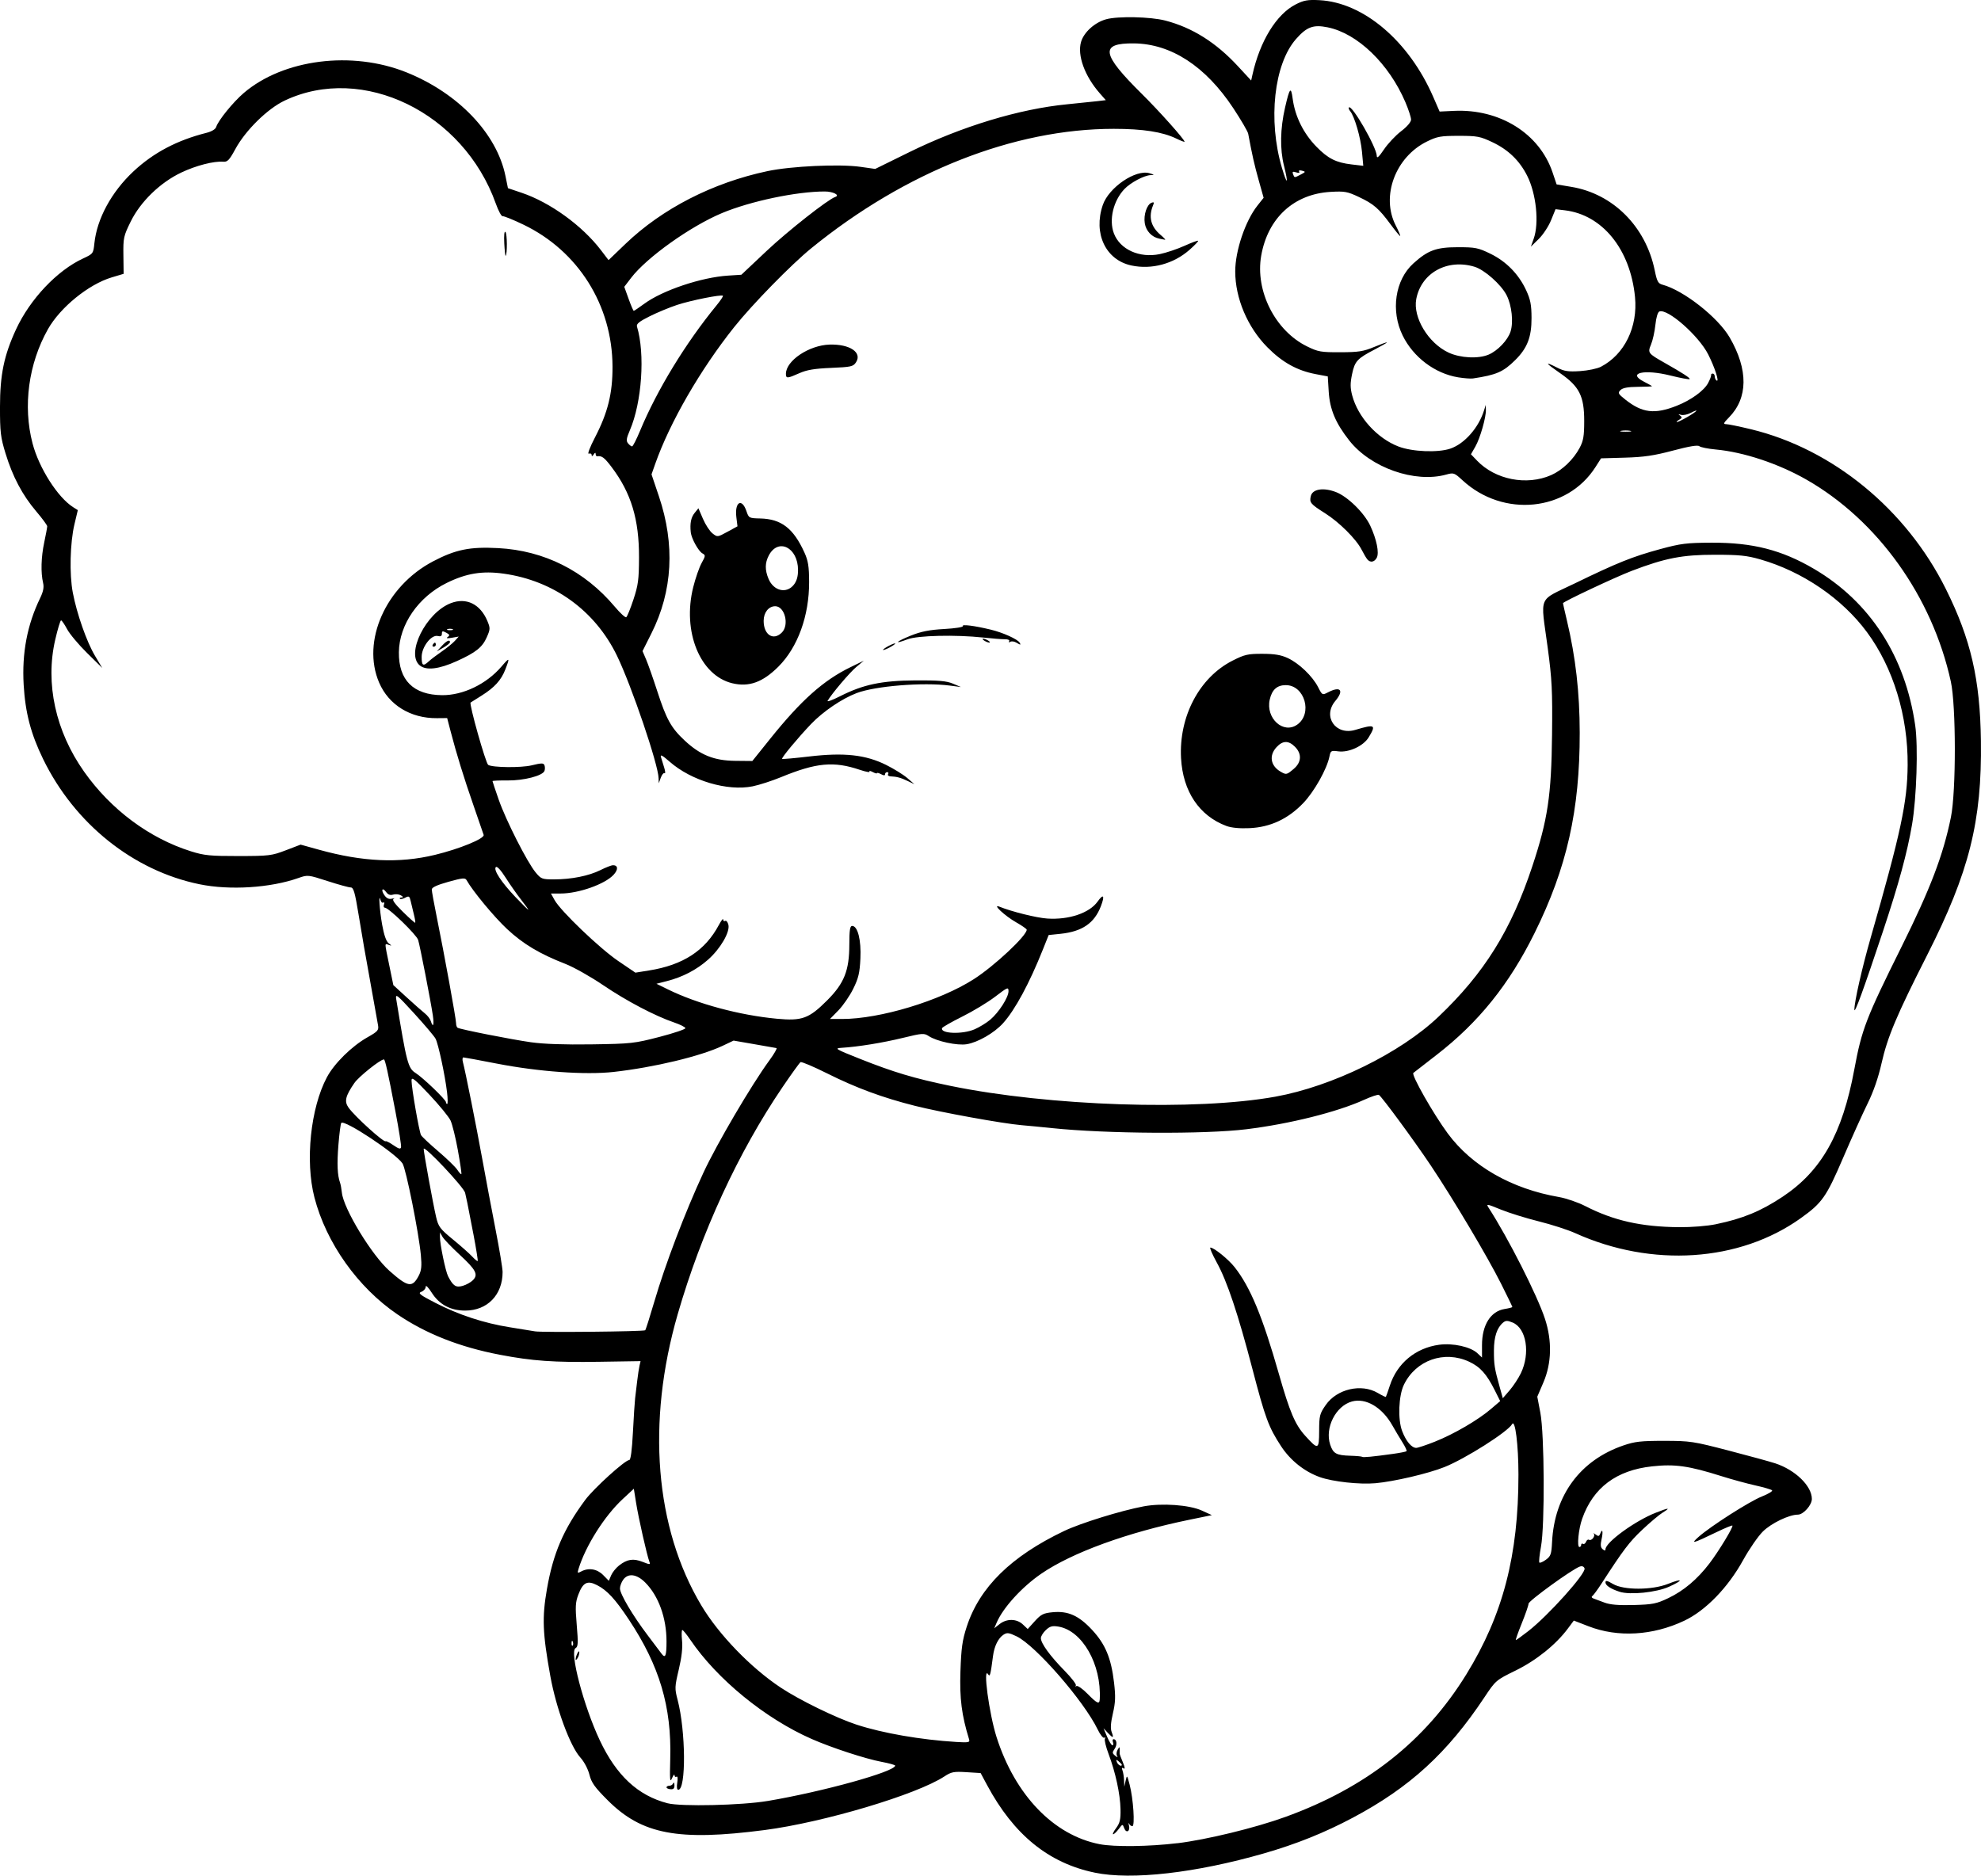 <?xml version="1.0" encoding="UTF-8" standalone="no"?>
<!-- Created with Inkscape (http://www.inkscape.org/) -->

<svg
   width="259.011mm"
   height="245.286mm"
   viewBox="0 0 259.011 245.286"
   version="1.1"
   id="svg1"
   xml:space="preserve"
   xmlns="http://www.w3.org/2000/svg"
   xmlns:svg="http://www.w3.org/2000/svg"><defs
     id="defs1" /><g
     id="layer1"
     transform="translate(84.917,2.654)"><path
       style="fill:#000000"
       d="m 58.228,242.244 c -6.046,-1.248 -10.605,-4.958 -14.095,-11.468 l -0.835,-1.557 -1.859,-0.116 c -1.653,-0.103 -1.972,-0.041 -2.874,0.553 -3.612,2.378 -15.779,6.009 -23.505,7.015 -11.316,1.473 -16.054,0.575 -20.517,-3.889 -1.709,-1.709 -2.13,-2.299 -2.397,-3.359 -0.187,-0.743 -0.688,-1.689 -1.187,-2.241 -1.341,-1.484 -3.161,-6.428 -3.925,-10.658 -1.013,-5.615 -1.092,-7.648 -0.441,-11.371 0.82,-4.691 2.154,-7.796 5.002,-11.648 1.121,-1.516 5.212,-5.225 5.763,-5.225 0.187,-2e-5 0.357,-1.291 0.478,-3.638 0.103,-2.001 0.232,-3.995 0.286,-4.432 0.054,-0.437 0.175,-1.449 0.269,-2.249 0.094,-0.8 0.233,-1.716 0.308,-2.034 l 0.137,-0.578 -5.382,0.084 c -5.971,0.093 -8.753,-0.103 -13.019,-0.919 -5.236,-1.001 -9.654,-2.742 -13.382,-5.274 -5.187,-3.523 -9.325,-9.353 -10.863,-15.308 -1.226,-4.748 -0.504,-11.697 1.633,-15.706 0.971,-1.821 3.255,-4.07 5.313,-5.232 1.332,-0.752 1.485,-0.924 1.377,-1.554 -0.178,-1.041 -1.657,-9.307 -1.83,-10.233 -0.082,-0.437 -0.408,-2.371 -0.724,-4.299 -0.475,-2.895 -0.654,-3.506 -1.024,-3.506 -0.247,0 -1.609,-0.375 -3.027,-0.834 -2.542,-0.823 -2.594,-0.828 -3.802,-0.402 -3.67,1.296 -8.977,1.632 -12.943,0.818 -8.653,-1.775 -16.323,-7.915 -20.441,-16.365 -1.611,-3.305 -2.334,-6.069 -2.546,-9.725 -0.24,-4.146 0.461,-7.837 2.151,-11.327 0.413,-0.852 0.524,-1.416 0.391,-1.984 -0.318,-1.363 -0.263,-3.367 0.144,-5.292 0.216,-1.019 0.393,-1.971 0.393,-2.117 5.1e-4,-0.146 -0.647,-1.027 -1.439,-1.958 -1.804,-2.122 -3.078,-4.528 -4.011,-7.577 -0.645,-2.106 -0.726,-2.786 -0.724,-6.076 0.002,-4.216 0.523,-6.736 2.1,-10.148 1.821,-3.942 5.366,-7.693 8.752,-9.262 1.324,-0.614 1.351,-0.649 1.489,-1.984 0.332,-3.214 2.238,-6.725 5.108,-9.41 2.61,-2.441 5.699,-4.072 9.554,-5.044 0.673,-0.17 1.169,-0.469 1.261,-0.761 0.276,-0.87 2.214,-3.257 3.616,-4.454 5.18,-4.422 14.154,-5.557 21.275,-2.69 6.761,2.721 11.803,8.003 12.934,13.55 l 0.325,1.593 1.798,0.606 c 3.719,1.255 7.914,4.292 10.363,7.503 l 0.992,1.301 2.198,-2.11 c 4.818,-4.625 11.41,-8.006 18.579,-9.528 3.092,-0.656 9.429,-0.95 12.152,-0.563 l 1.935,0.275 4.454,-2.191 c 6.853,-3.37 14.375,-5.652 20.647,-6.263 1.528,-0.149 3.289,-0.331 3.914,-0.405 l 1.136,-0.135 -0.788,-0.898 c -1.975,-2.25 -2.967,-4.984 -2.443,-6.734 0.378,-1.262 1.786,-2.529 3.271,-2.944 1.537,-0.429 5.806,-0.337 7.743,0.168 3.524,0.919 6.614,2.86 9.478,5.954 l 1.746,1.886 0.166,-0.749 c 0.98,-4.415 3.145,-7.933 5.671,-9.213 1.049,-0.532 1.563,-0.623 3.079,-0.545 5.769,0.294 11.699,5.33 14.883,12.638 l 0.84,1.928 1.864,-0.089 c 5.995,-0.285 11.182,2.95 12.903,8.047 l 0.529,1.567 1.937,0.324 c 5.451,0.911 9.726,5.199 10.894,10.927 0.296,1.451 0.439,1.712 1.019,1.868 2.762,0.739 7.256,4.272 8.78,6.903 2.449,4.227 2.41,7.918 -0.111,10.473 -0.704,0.714 -0.764,0.86 -0.354,0.86 0.272,1.88e-4 1.737,0.301 3.256,0.669 10.683,2.588 20.29,10.467 25.475,20.894 3.264,6.562 4.474,11.804 4.582,19.844 0.141,10.542 -1.525,17.174 -7.051,28.07 -3.996,7.878 -5.166,10.66 -5.953,14.154 -0.417,1.85 -1.052,3.677 -1.814,5.221 -0.645,1.306 -2.086,4.5 -3.201,7.098 -2.201,5.126 -2.735,5.887 -5.54,7.892 -8.008,5.725 -19.477,6.481 -29.501,1.946 -0.946,-0.428 -3.089,-1.119 -4.763,-1.536 -1.673,-0.417 -3.913,-1.115 -4.977,-1.551 -1.832,-0.75 -1.914,-0.762 -1.564,-0.22 2.574,3.986 6.356,11.443 7.366,14.526 0.941,2.871 0.87,5.797 -0.201,8.298 l -0.805,1.879 0.399,2.09 c 0.539,2.823 0.597,14.749 0.085,17.519 -0.197,1.065 -0.292,2.001 -0.211,2.082 0.081,0.081 0.466,-0.086 0.857,-0.371 0.63,-0.459 0.721,-0.721 0.802,-2.321 0.309,-6.115 3.678,-10.679 9.311,-12.617 1.508,-0.519 2.298,-0.608 5.342,-0.606 3.406,0.003 3.797,0.062 8.44,1.271 2.678,0.697 5.416,1.448 6.085,1.668 2.631,0.866 4.789,2.964 4.789,4.657 0,0.806 -1.111,2.053 -1.83,2.053 -1.151,0 -3.48,1.124 -4.579,2.209 -0.623,0.615 -1.787,2.305 -2.587,3.754 -1.98,3.587 -4.9,6.591 -7.685,7.91 -4.124,1.952 -8.685,2.215 -12.528,0.723 l -1.915,-0.743 -0.776,1.042 c -1.568,2.105 -4.131,4.165 -6.824,5.487 -2.589,1.27 -2.619,1.296 -4.101,3.526 -4.822,7.256 -9.759,11.774 -17.17,15.713 -3.73,1.983 -7.401,3.458 -11.643,4.679 -8.903,2.563 -17.287,3.518 -22.117,2.521 z m 10.796,-3.848 c 3.835,-0.467 10.147,-2.003 14.095,-3.432 10.577,-3.826 18.306,-9.916 23.694,-18.669 4.776,-7.759 6.803,-15.536 6.803,-26.103 0,-3.884 -0.43,-7.314 -0.829,-6.603 -0.558,0.997 -6.103,4.517 -8.844,5.613 -2.133,0.853 -6.59,1.896 -9.032,2.113 -2.072,0.184 -5.551,-0.196 -7.236,-0.79 -2.026,-0.715 -3.881,-2.189 -5.098,-4.053 -1.626,-2.49 -2.068,-3.681 -3.737,-10.079 -1.879,-7.204 -3.317,-11.5 -4.672,-13.954 -0.589,-1.068 -0.962,-1.941 -0.828,-1.941 0.459,0 2.341,1.52 3.153,2.546 2.056,2.598 3.659,6.46 5.806,13.991 1.421,4.984 2.112,6.608 3.437,8.074 1.701,1.883 1.816,1.844 1.822,-0.626 0.005,-1.993 0.07,-2.25 0.857,-3.39 1.452,-2.104 4.659,-2.849 6.808,-1.581 0.548,0.323 1.024,0.553 1.059,0.511 0.035,-0.042 0.269,-0.708 0.521,-1.479 0.955,-2.922 3.36,-4.914 6.441,-5.336 1.805,-0.247 4.108,0.263 5.009,1.109 l 0.598,0.562 v -1.621 c 0,-2.637 1.127,-4.434 2.965,-4.728 0.552,-0.088 1.003,-0.207 1.003,-0.263 0,-0.057 -0.667,-1.433 -1.482,-3.058 -1.764,-3.516 -6.21,-10.998 -9.167,-15.424 -2.156,-3.227 -6.405,-9.008 -6.8,-9.253 -0.119,-0.074 -0.99,0.216 -1.934,0.644 -3.535,1.603 -9.717,3.149 -15.377,3.847 -5.441,0.671 -18.309,0.597 -25.432,-0.147 -1.31,-0.137 -3.096,-0.309 -3.969,-0.383 -2.494,-0.212 -10.536,-1.671 -13.949,-2.531 -4.231,-1.066 -7.673,-2.338 -11.498,-4.249 -1.772,-0.885 -3.329,-1.544 -3.46,-1.463 -0.131,0.081 -1.191,1.552 -2.356,3.268 -5.793,8.538 -10.604,18.964 -13.709,29.712 -4.086,14.142 -2.966,27.926 3.094,38.068 2.279,3.814 6.441,8.126 10.361,10.734 2.452,1.632 7.293,3.996 9.954,4.862 3.432,1.117 8.394,1.976 13.039,2.259 1.569,0.096 1.778,0.055 1.661,-0.324 -0.979,-3.173 -1.256,-5.346 -1.137,-8.9 0.102,-3.053 0.246,-4.08 0.819,-5.842 1.677,-5.161 5.799,-9.213 12.739,-12.525 2.165,-1.033 7.418,-2.661 10.394,-3.221 2.397,-0.451 5.985,-0.192 7.61,0.55 l 1.311,0.598 -2.91,0.597 c -8.157,1.673 -15.359,4.296 -19.396,7.063 -2.519,1.727 -4.989,4.435 -5.825,6.386 l -0.322,0.751 0.702,-0.552 c 0.931,-0.733 2.229,-0.712 3.036,0.047 l 0.637,0.6 0.933,-1.03 c 0.804,-0.888 1.124,-1.048 2.32,-1.163 2.029,-0.195 3.428,0.433 5.179,2.324 1.726,1.865 2.477,3.672 2.855,6.869 0.215,1.82 0.187,2.593 -0.148,4.033 -0.289,1.247 -0.338,1.981 -0.16,2.447 0.311,0.819 0.184,0.839 -0.52,0.084 l -0.543,-0.582 0.466,1.109 c 0.256,0.61 0.568,1.11 0.693,1.112 0.125,10e-4 0.158,-0.176 0.074,-0.394 -0.084,-0.218 -0.05,-0.397 0.076,-0.397 0.43,0 0.509,0.733 0.137,1.264 -0.325,0.464 -0.316,0.577 0.071,0.89 0.302,0.245 0.38,0.254 0.245,0.03 -0.109,-0.181 -0.075,-0.538 0.073,-0.794 0.257,-0.442 0.271,-0.442 0.279,-0.002 0.004,0.255 0.002,0.493 -0.006,0.529 -0.008,0.036 0.177,0.523 0.41,1.082 0.284,0.679 0.318,0.95 0.101,0.816 -0.227,-0.14 -0.27,-0.062 -0.146,0.262 0.098,0.254 0.191,0.839 0.209,1.3 l 0.031,0.838 0.177,-0.794 c 0.172,-0.769 0.188,-0.752 0.523,0.529 0.479,1.833 0.714,5.424 0.355,5.424 -0.154,0 -0.349,-0.149 -0.432,-0.331 -0.084,-0.182 -0.089,-0.073 -0.011,0.242 0.188,0.765 -0.358,1.07 -0.624,0.349 -0.208,-0.563 -0.213,-0.562 -0.722,0.115 -0.282,0.375 -0.607,0.682 -0.722,0.682 -0.115,0 0.062,-0.367 0.394,-0.816 0.49,-0.663 0.596,-1.128 0.567,-2.474 -0.043,-1.975 -0.653,-4.799 -1.555,-7.195 -0.361,-0.958 -0.578,-1.866 -0.484,-2.019 0.094,-0.153 0.055,-0.206 -0.087,-0.118 -0.142,0.088 -0.53,-0.4 -0.86,-1.084 -1.804,-3.73 -8.11,-10.976 -10.594,-12.174 -1.017,-0.49 -1.256,-0.52 -1.72,-0.217 -0.682,0.446 -1.199,1.489 -1.365,2.753 -0.333,2.543 -0.403,2.807 -0.646,2.422 -0.71,-1.122 0.134,5.17 1.1,8.201 2.421,7.597 7.463,12.844 13.469,14.016 1.937,0.378 6.48,0.32 10.176,-0.129 z m -53.567,-5.526 c 7.231,-1.221 16.669,-3.841 16.669,-4.627 0,-0.085 -0.804,-0.307 -1.786,-0.493 -2.117,-0.4 -6.504,-1.835 -9.124,-2.985 -6.082,-2.669 -12.38,-7.816 -15.878,-12.976 -0.474,-0.699 -0.943,-1.274 -1.041,-1.278 -0.099,-0.004 -0.116,0.618 -0.039,1.382 0.094,0.932 -0.046,2.177 -0.426,3.785 -0.536,2.268 -0.544,2.48 -0.153,3.969 1.071,4.076 1.126,11.759 0.084,11.759 -0.174,0 -0.224,-0.355 -0.13,-0.932 0.09,-0.553 0.05,-0.869 -0.098,-0.778 -0.137,0.085 -0.254,-0.002 -0.261,-0.193 -0.007,-0.19 -0.155,-0.011 -0.331,0.4 -0.266,0.623 -0.304,0.205 -0.227,-2.532 0.192,-6.823 -1.41,-12.207 -5.427,-18.245 -1.776,-2.67 -2.818,-3.799 -4.128,-4.474 -1.279,-0.659 -1.847,-0.378 -2.455,1.213 -0.389,1.018 -0.42,1.592 -0.216,3.992 0.202,2.375 0.178,2.837 -0.154,3.023 -0.815,0.456 1.052,7.565 3.164,12.047 2.176,4.617 4.988,7.233 8.858,8.24 1.753,0.456 9.699,0.275 13.097,-0.299 z M 2.228,231.087 c 0,-0.115 0.169,-0.208 0.375,-0.208 0.206,0 0.435,-0.149 0.508,-0.331 0.073,-0.182 0.143,-0.07 0.154,0.248 0.015,0.422 -0.123,0.568 -0.508,0.539 -0.291,-0.022 -0.529,-0.134 -0.529,-0.248 z m -11.884,-16.745 c 0.028,-0.501 0.469,-1.345 0.484,-0.926 0.008,0.218 -0.101,0.575 -0.242,0.794 -0.141,0.218 -0.25,0.278 -0.242,0.132 z m 71.415,13.791 c 0,-0.055 -0.181,-0.25 -0.403,-0.434 -0.337,-0.28 -0.376,-0.263 -0.236,0.1 0.142,0.371 0.639,0.631 0.639,0.334 z m -2.886,-8.565 c 0.242,-4.564 -2.287,-8.997 -5.422,-9.506 -0.786,-0.128 -1.098,-0.041 -1.624,0.454 -0.358,0.336 -0.651,0.812 -0.651,1.058 0,0.68 1.187,2.317 3.074,4.239 0.937,0.954 1.611,1.836 1.497,1.961 -0.113,0.125 -0.077,0.153 0.081,0.063 0.158,-0.09 0.808,0.367 1.444,1.016 1.262,1.286 1.563,1.421 1.601,0.716 z M 2.228,212.009 c 0,-3.088 -1.04,-5.965 -2.789,-7.714 -1.117,-1.117 -2.249,-1.253 -2.885,-0.345 -0.227,0.323 -0.412,0.831 -0.412,1.129 0,0.717 1.659,3.525 3.596,6.084 0.86,1.137 1.682,2.228 1.827,2.425 0.512,0.696 0.663,0.336 0.663,-1.579 z m -12.255,0.035 c -0.085,-0.211 -0.147,-0.148 -0.16,0.16 -0.011,0.279 0.051,0.435 0.139,0.347 0.088,-0.088 0.097,-0.316 0.021,-0.507 z m 124.921,-1.382 c 2.631,-2.045 7.603,-7.59 7.363,-8.213 -0.097,-0.253 -0.328,-0.338 -0.627,-0.23 -1.014,0.364 -6.686,4.473 -6.693,4.848 -0.004,0.218 -0.405,1.379 -0.892,2.58 -0.487,1.201 -0.833,2.183 -0.769,2.183 0.064,0 0.792,-0.525 1.617,-1.167 z m 18.302,-4.312 c 2.022,-0.964 3.802,-2.463 5.386,-4.536 1.22,-1.598 3.165,-4.805 3.009,-4.962 -0.052,-0.052 -0.98,0.332 -2.062,0.854 -3.153,1.519 -3.457,1.601 -2.364,0.631 1.578,-1.4 6.668,-4.65 8.284,-5.289 0.845,-0.334 1.441,-0.697 1.323,-0.807 -0.118,-0.11 -1.107,-0.398 -2.199,-0.642 -1.091,-0.243 -3.056,-0.781 -4.366,-1.194 -4.327,-1.366 -6.13,-1.622 -9.128,-1.294 -4.664,0.509 -7.696,2.784 -9.131,6.852 -0.478,1.353 -0.706,3.695 -0.361,3.695 0.128,0 0.232,-0.126 0.232,-0.28 0,-0.154 0.107,-0.214 0.237,-0.134 0.13,0.081 0.308,-0.039 0.395,-0.266 0.087,-0.227 0.265,-0.346 0.395,-0.266 0.32,0.198 0.871,-0.499 0.625,-0.79 -0.108,-0.127 -0.002,-0.084 0.236,0.097 0.355,0.27 0.462,0.25 0.602,-0.113 0.291,-0.758 0.403,-0.265 0.172,0.758 -0.163,0.725 -0.125,1.056 0.147,1.282 0.253,0.21 0.367,0.215 0.367,0.018 0,-0.912 3.84,-3.713 6.558,-4.783 1.74,-0.685 2.019,-0.697 0.942,-0.04 -0.459,0.28 -1.671,1.298 -2.694,2.263 -1.696,1.6 -2.461,2.611 -5.312,7.015 -0.518,0.8 -1.059,1.538 -1.202,1.639 -0.155,0.11 -0.103,0.242 0.129,0.328 0.214,0.079 0.866,0.321 1.448,0.539 0.754,0.282 1.858,0.374 3.836,0.319 2.472,-0.068 2.967,-0.167 4.498,-0.896 z m -6.365,-0.842 c -1.163,-0.379 -1.837,-0.827 -1.837,-1.22 0,-0.292 0.228,-0.244 0.992,0.208 1.393,0.823 5.102,0.813 7.194,-0.019 1.964,-0.781 2.057,-0.495 0.123,0.377 -1.667,0.752 -5.107,1.099 -6.472,0.654 z M -3.978,202.077 c 1.056,-0.83 1.86,-0.956 3.072,-0.48 0.994,0.39 1.053,0.388 0.889,-0.033 -0.307,-0.792 -1.411,-5.676 -1.725,-7.635 l -0.303,-1.893 -1.468,1.363 c -2.373,2.204 -4.848,6.124 -5.763,9.125 -0.17,0.557 -0.136,0.59 0.348,0.331 0.97,-0.519 2.075,-0.339 2.87,0.468 l 0.744,0.755 0.3,-0.712 c 0.165,-0.391 0.631,-0.972 1.035,-1.29 z M 97.179,187.483 c 0.927,-0.129 1.739,-0.289 1.806,-0.356 0.066,-0.066 -0.169,-0.578 -0.523,-1.137 -0.354,-0.559 -0.954,-1.566 -1.333,-2.237 -1.337,-2.37 -3.466,-3.629 -5.287,-3.126 -2.115,0.584 -3.562,3.451 -2.843,5.632 0.39,1.183 0.796,1.407 2.643,1.462 0.792,0.024 1.484,0.087 1.538,0.141 0.107,0.107 1.37,-0.013 3.999,-0.38 z m 5.518,-1.606 c 2.469,-0.98 5.62,-2.815 7.304,-4.254 l 1.228,-1.049 -0.687,-1.372 c -1.085,-2.167 -1.919,-3.101 -3.375,-3.779 -3.249,-1.513 -6.965,-0.202 -8.524,3.006 -0.698,1.436 -0.817,4.537 -0.232,6.067 0.507,1.328 1.235,2.197 1.84,2.197 0.214,0 1.316,-0.367 2.447,-0.816 z m 11.229,-8.931 c 1.263,-2.609 0.735,-5.896 -1.067,-6.642 -0.68,-0.282 -0.904,-0.282 -1.244,3e-5 -0.809,0.671 -1.198,1.852 -1.204,3.648 -0.006,1.847 0.072,2.344 0.757,4.797 l 0.404,1.448 0.885,-1.024 c 0.487,-0.563 1.147,-1.566 1.468,-2.228 z M -0.559,171.312 c 0.076,-0.076 0.605,-1.736 1.177,-3.689 1.444,-4.935 4.031,-11.735 6.434,-16.913 1.74,-3.75 6.284,-11.49 8.616,-14.677 0.636,-0.869 1.057,-1.6 0.936,-1.624 -0.121,-0.024 -1.432,-0.254 -2.912,-0.511 l -2.692,-0.467 -1.451,0.687 c -2.87,1.359 -8.96,2.819 -14.214,3.409 -3.701,0.415 -9.825,-0.022 -15.332,-1.095 -2.256,-0.439 -4.204,-0.8 -4.33,-0.801 -0.126,-0.001 -0.158,0.266 -0.07,0.593 0.321,1.199 1.757,8.389 2.55,12.766 0.448,2.474 1.226,6.605 1.729,9.18 0.503,2.575 0.915,5.062 0.915,5.526 0,2.989 -1.993,5.043 -4.892,5.043 -1.922,0 -3.391,-0.788 -4.382,-2.351 -0.441,-0.695 -0.78,-1.031 -0.78,-0.773 0,0.251 -0.255,0.552 -0.567,0.667 -0.484,0.179 -0.216,0.391 1.828,1.446 3.026,1.563 6.364,2.658 9.732,3.192 1.448,0.23 2.931,0.47 3.295,0.535 0.906,0.161 14.24,0.028 14.411,-0.143 z m -22.529,-6.546 c 0.736,-0.736 0.411,-1.358 -1.752,-3.356 -1.047,-0.967 -2.049,-2.014 -2.225,-2.327 l -0.321,-0.568 -0.009,0.572 c -0.015,0.92 0.727,4.513 1.068,5.173 0.652,1.261 1.019,1.5 1.909,1.245 0.457,-0.131 1.056,-0.463 1.331,-0.739 z m -7.065,-0.622 c 0.337,-0.651 0.395,-1.24 0.265,-2.645 -0.276,-2.969 -1.944,-11.303 -2.402,-12.002 -0.851,-1.299 -7.561,-5.745 -8.002,-5.303 -0.089,0.089 -0.259,1.383 -0.378,2.876 -0.2,2.512 -0.136,3.974 0.219,4.963 0.078,0.218 0.183,0.795 0.234,1.282 0.218,2.114 3.908,8.18 6.223,10.231 2.433,2.155 2.991,2.242 3.841,0.599 z m 7.134,-5.391 c -0.357,-1.877 -0.714,-3.711 -0.793,-4.075 -0.079,-0.364 -0.21,-0.968 -0.292,-1.342 -0.158,-0.73 -5.418,-6.306 -5.417,-5.741 0.002,0.487 1.231,7.228 1.622,8.894 0.301,1.283 0.504,1.556 2.199,2.946 1.027,0.843 2.155,1.843 2.508,2.223 0.352,0.38 0.682,0.649 0.732,0.599 0.05,-0.05 -0.201,-1.627 -0.558,-3.505 z m 162.494,-1.318 c 3.46,-0.715 5.835,-1.694 8.67,-3.577 5.094,-3.382 7.823,-8.226 9.386,-16.664 0.969,-5.23 1.528,-6.684 6.129,-15.941 3.819,-7.684 5.486,-12.052 6.502,-17.042 0.686,-3.367 0.679,-14.58 -0.011,-17.729 -2.438,-11.131 -9.581,-21.113 -18.917,-26.433 -3.653,-2.082 -8.188,-3.586 -11.809,-3.918 -1.012,-0.093 -1.983,-0.287 -2.156,-0.431 -0.215,-0.178 -1.321,0.005 -3.451,0.572 -2.474,0.658 -3.797,0.853 -6.269,0.924 l -3.134,0.09 -0.724,1.137 c -3.705,5.816 -12.053,6.652 -17.381,1.741 -1.077,-0.993 -1.165,-1.024 -2.133,-0.755 -4.104,1.14 -9.884,-0.893 -12.686,-4.461 -1.79,-2.28 -2.536,-4.055 -2.681,-6.379 l -0.124,-1.996 -1.582,-0.301 c -2.432,-0.462 -4.364,-1.537 -6.325,-3.52 -2.591,-2.62 -4.193,-6.408 -4.193,-9.915 0,-2.7 1.317,-6.598 2.906,-8.605 l 0.807,-1.019 -0.654,-2.331 c -0.563,-2.009 -0.829,-3.188 -1.364,-6.048 -0.056,-0.298 -0.933,-1.801 -1.949,-3.34 -3.619,-5.479 -8.123,-8.418 -12.985,-8.472 -4.494,-0.05 -4.276,1.357 1.024,6.599 2.284,2.259 5.591,5.964 5.591,6.264 0,0.058 -0.489,-0.131 -1.086,-0.42 -1.806,-0.872 -4.366,-1.27 -8.174,-1.27 -13.061,9.25e-4 -27.25,5.605 -39.555,15.623 -2.618,2.132 -7.703,7.333 -10.064,10.297 C 6.65,45.675 2.66,52.589 0.749,58.017 l -0.481,1.367 0.966,2.866 c 2.128,6.313 1.799,12.384 -0.969,17.905 l -1.173,2.339 0.471,1.101 c 0.259,0.605 0.915,2.47 1.457,4.143 1.192,3.68 1.81,4.792 3.575,6.444 2.035,1.904 3.852,2.636 6.605,2.663 l 2.249,0.022 2.336,-2.91 c 4.059,-5.057 6.963,-7.644 10.519,-9.372 l 1.72,-0.836 -0.986,0.825 c -0.86,0.72 -3.203,3.483 -3.746,4.418 -0.104,0.18 0.623,-0.086 1.617,-0.591 3.029,-1.539 5.45,-2.048 9.861,-2.076 3.037,-0.019 4.057,0.069 4.895,0.421 l 1.058,0.445 -1.455,-0.189 c -3.48,-0.452 -9.735,0.052 -12.181,0.981 -1.92,0.73 -4.397,2.411 -5.958,4.045 -1.715,1.795 -3.913,4.441 -3.787,4.56 0.054,0.051 1.645,-0.09 3.537,-0.313 4.57,-0.537 7.373,-0.231 10.05,1.098 1.021,0.507 2.273,1.283 2.782,1.724 l 0.926,0.803 -0.871,-0.417 c -0.903,-0.432 -1.435,-0.577 -2.253,-0.611 -0.263,-0.011 -0.405,-0.139 -0.315,-0.285 0.09,-0.146 0.037,-0.265 -0.117,-0.265 -0.154,0 -0.28,0.123 -0.28,0.274 0,0.186 -0.17,0.183 -0.529,-0.009 -0.291,-0.156 -0.529,-0.215 -0.529,-0.132 0,0.083 -0.252,0.016 -0.561,-0.149 -0.309,-0.165 -0.493,-0.19 -0.409,-0.054 0.084,0.135 -0.488,0.03 -1.27,-0.234 -3.41,-1.151 -5.686,-0.939 -10.31,0.962 -1.173,0.482 -2.835,1.02 -3.692,1.195 -3.294,0.673 -8.043,-0.735 -10.867,-3.221 -0.932,-0.82 -1.251,-0.992 -1.137,-0.613 0.087,0.29 0.28,0.917 0.428,1.393 0.148,0.476 0.168,0.802 0.044,0.726 -0.124,-0.076 -0.345,0.189 -0.491,0.59 l -0.266,0.729 -0.021,-0.672 c -0.057,-1.837 -3.532,-12.062 -5.435,-15.997 -2.859,-5.908 -8.268,-9.828 -14.826,-10.746 -2.784,-0.389 -4.881,-0.046 -7.451,1.219 -3.697,1.821 -6.201,5.45 -6.245,9.052 -0.045,3.661 1.896,5.592 5.651,5.622 2.743,0.022 5.801,-1.452 7.757,-3.737 1.074,-1.255 1.126,-1.217 0.513,0.369 -0.543,1.406 -1.417,2.367 -3.129,3.44 -0.731,0.458 -1.367,0.859 -1.414,0.89 -0.226,0.151 1.976,7.956 2.301,8.157 0.57,0.353 4.303,0.391 5.675,0.058 1.312,-0.318 1.562,-0.319 1.682,-0.007 0.077,0.202 0.077,0.533 -9.9e-4,0.736 -0.243,0.634 -2.698,1.269 -4.819,1.247 -1.086,-0.011 -1.975,0.028 -1.975,0.087 0,0.059 0.368,1.158 0.817,2.443 0.945,2.701 3.707,8.144 4.814,9.487 0.717,0.87 0.846,0.919 2.409,0.919 2.277,0 4.552,-0.455 6.07,-1.213 0.703,-0.351 1.44,-0.639 1.638,-0.639 0.673,0 0.712,0.566 0.088,1.246 -1.134,1.234 -4.561,2.449 -6.922,2.455 l -1.272,0.003 0.478,0.86 c 0.797,1.434 5.897,6.318 8.302,7.951 l 2.26,1.535 1.777,-0.284 c 4.462,-0.713 7.347,-2.593 9.14,-5.956 0.309,-0.58 0.562,-0.9 0.562,-0.712 0,0.188 0.116,0.271 0.257,0.184 0.141,-0.087 0.331,0.137 0.422,0.498 0.238,0.946 -1.038,3.141 -2.656,4.571 -1.5,1.325 -3.325,2.277 -5.365,2.799 l -1.383,0.354 1.518,0.745 c 3.844,1.887 9.356,3.371 14.218,3.827 3.307,0.311 4.198,-0.015 6.589,-2.408 2.224,-2.226 2.887,-3.895 2.893,-7.283 0.003,-1.898 0.086,-2.447 0.368,-2.447 0.73,0 1.196,1.838 1.08,4.263 -0.091,1.9 -0.251,2.572 -0.945,3.973 -0.459,0.927 -1.33,2.192 -1.935,2.811 l -1.1,1.124 h 1.583 c 4.955,0 12.783,-2.366 17.223,-5.207 2.678,-1.713 6.92,-5.68 6.92,-6.471 0,-0.098 -0.625,-0.533 -1.389,-0.967 -1.479,-0.84 -3.203,-2.454 -2.183,-2.043 1.643,0.662 4.851,1.458 6.255,1.552 2.827,0.189 5.515,-0.717 6.585,-2.221 0.767,-1.077 0.966,-0.8 0.43,0.601 -0.852,2.23 -2.452,3.325 -5.287,3.617 l -1.542,0.159 -0.739,1.852 c -1.786,4.48 -3.658,7.945 -5.232,9.688 -1.143,1.265 -3.288,2.502 -4.751,2.74 -1.235,0.201 -3.91,-0.374 -4.969,-1.069 -0.604,-0.396 -0.833,-0.379 -3.372,0.24 -2.641,0.644 -5.847,1.164 -8.013,1.299 -0.983,0.061 -0.818,0.161 2.381,1.434 4.405,1.753 7.158,2.577 11.817,3.536 12.929,2.66 32.113,3.3 42.523,1.419 7.425,-1.342 16.317,-5.698 21.309,-10.44 5.992,-5.692 9.515,-11.34 12.284,-19.696 2.015,-6.08 2.49,-9.248 2.577,-17.198 0.063,-5.774 -0.009,-7.22 -0.567,-11.377 -0.946,-7.041 -1.37,-6.027 3.518,-8.402 5.595,-2.719 7.546,-3.503 11.161,-4.486 2.727,-0.742 3.463,-0.834 6.764,-0.847 5.358,-0.022 9.15,0.948 13.361,3.417 7.328,4.296 11.942,11.431 13.246,20.479 0.396,2.748 0.182,9.47 -0.412,12.951 -0.629,3.688 -1.74,7.77 -3.795,13.947 -2.55,7.664 -3.742,10.931 -3.745,10.265 -0.005,-1.019 0.998,-5.444 2.119,-9.356 3.963,-13.818 4.806,-17.756 4.844,-22.622 0.049,-6.416 -1.883,-12.731 -5.32,-17.383 -3.248,-4.397 -8.435,-7.934 -13.954,-9.516 -1.765,-0.506 -2.742,-0.605 -5.948,-0.605 -4.239,4.3e-4 -6.473,0.434 -10.846,2.104 -2.15,0.821 -8.997,4.043 -8.997,4.233 0,0.05 0.235,1.082 0.523,2.295 1.134,4.775 1.659,9.386 1.666,14.639 0.014,10.14 -1.681,17.67 -5.898,26.194 -3.327,6.727 -7.321,11.693 -12.828,15.951 -1.601,1.238 -2.963,2.295 -3.026,2.35 -0.291,0.248 2.616,5.362 4.496,7.91 3.155,4.276 8.344,7.245 14.538,8.318 0.946,0.164 2.499,0.697 3.451,1.186 3.711,1.903 7.298,2.711 12.237,2.756 1.677,0.015 3.69,-0.146 4.878,-0.392 z M 75.439,105.365 c -3.558,-1.325 -5.7,-4.524 -5.937,-8.863 -0.297,-5.451 2.397,-10.559 6.728,-12.757 1.585,-0.804 2.001,-0.9 3.904,-0.896 1.596,0.003 2.429,0.142 3.321,0.555 1.471,0.681 3.238,2.375 3.965,3.799 0.546,1.07 0.549,1.072 1.321,0.672 1.62,-0.838 2.101,-0.25 0.932,1.139 -1.706,2.028 0.038,4.552 2.613,3.783 2.582,-0.771 2.754,-0.675 1.745,0.98 -0.692,1.135 -2.598,2.011 -3.972,1.826 -0.934,-0.125 -1.002,-0.086 -1.153,0.674 -0.329,1.644 -1.995,4.605 -3.434,6.102 -1.991,2.072 -4.302,3.148 -7.023,3.27 -1.288,0.058 -2.364,-0.044 -3.009,-0.284 z m 8.79,-7.463 c 1.027,-0.864 1.09,-1.974 0.165,-2.899 -0.839,-0.839 -1.597,-0.823 -2.406,0.051 -1.017,1.098 -0.789,2.45 0.542,3.214 0.73,0.419 0.78,0.408 1.699,-0.365 z m 0.454,-5.787 c 2.059,-1.442 0.986,-5.17 -1.487,-5.17 -1.148,0 -1.81,0.599 -2.1,1.899 -0.543,2.434 1.771,4.543 3.587,3.271 z m -73.856,-5.415 C 6.607,85.682 4.271,79.938 5.719,74.139 c 0.294,-1.178 0.788,-2.599 1.096,-3.156 0.526,-0.949 0.532,-1.03 0.102,-1.271 -0.516,-0.289 -1.429,-1.939 -1.517,-2.744 -0.128,-1.166 0.027,-1.954 0.501,-2.539 l 0.498,-0.615 0.597,1.389 c 0.329,0.764 0.888,1.617 1.243,1.897 0.642,0.505 0.652,0.504 1.956,-0.208 l 1.311,-0.716 -0.146,-1.191 c -0.245,-2.001 0.721,-2.569 1.324,-0.778 0.298,0.885 0.346,0.911 1.783,0.942 2.769,0.06 4.356,1.284 5.798,4.466 0.485,1.07 0.601,1.803 0.608,3.836 0.015,4.419 -1.48,8.543 -4.014,11.074 -2.052,2.05 -3.854,2.699 -6.032,2.174 z m 6.482,-6.634 c 0.997,-0.997 0.382,-3.44 -0.867,-3.44 -0.863,0 -1.514,0.822 -1.514,1.912 0,1.835 1.264,2.645 2.381,1.527 z m 1.568,-6.253 c 0.375,-0.477 0.548,-1.082 0.547,-1.918 -0.002,-2.969 -2.609,-4.253 -3.833,-1.888 -0.499,0.964 -0.507,1.882 -0.028,3.029 0.669,1.601 2.354,1.996 3.313,0.777 z m -48.9,10.564 c -1.883,-1.525 0.8,-6.911 4.064,-8.158 2.017,-0.77 3.84,0.125 4.766,2.34 0.389,0.931 0.383,1.076 -0.086,2.137 -0.578,1.306 -1.428,1.983 -3.901,3.104 -2.336,1.059 -4,1.257 -4.842,0.576 z m 1.178,-0.551 c 0.282,-0.261 1.049,-0.842 1.704,-1.292 0.655,-0.45 1.418,-1.071 1.696,-1.38 l 0.506,-0.562 -0.903,0.157 c -0.626,0.109 -0.79,0.077 -0.536,-0.102 0.298,-0.21 0.26,-0.315 -0.198,-0.561 -0.471,-0.252 -0.565,-0.23 -0.565,0.135 0,0.306 -0.158,0.396 -0.525,0.3 -0.844,-0.221 -2.121,1.423 -2.121,2.73 0,1.164 0.184,1.276 0.942,0.575 z m 1.684,-1.998 c 0.634,-0.694 1.078,-0.899 1.078,-0.495 0,0.114 -0.387,0.43 -0.86,0.703 l -0.86,0.495 z m -1.171,-0.174 c 0.09,-0.146 0.216,-0.265 0.28,-0.265 0.064,0 0.117,0.119 0.117,0.265 0,0.146 -0.126,0.265 -0.28,0.265 -0.154,0 -0.207,-0.119 -0.117,-0.265 z m 2.58,-2.027 c -0.182,-0.073 -0.48,-0.073 -0.661,0 -0.182,0.073 -0.033,0.133 0.331,0.133 0.364,0 0.513,-0.06 0.331,-0.133 z m 56.29,2.702 c 0,-0.073 0.357,-0.317 0.794,-0.543 0.437,-0.226 0.794,-0.351 0.794,-0.278 0,0.073 -0.357,0.317 -0.794,0.543 -0.437,0.226 -0.794,0.351 -0.794,0.278 z m 17.394,-0.962 c -0.256,-0.149 -0.602,-0.186 -0.768,-0.083 -0.172,0.106 -0.232,0.072 -0.138,-0.08 0.096,-0.155 -0.136,-0.264 -0.554,-0.26 -0.396,0.004 -1.672,-0.097 -2.836,-0.223 -3.598,-0.391 -8.568,-0.275 -9.897,0.231 -1.901,0.723 -1.528,0.302 0.427,-0.482 1.358,-0.545 2.426,-0.756 4.369,-0.864 1.414,-0.079 2.507,-0.248 2.428,-0.376 -0.169,-0.273 1.505,-0.063 3.665,0.459 1.589,0.384 3.484,1.238 3.768,1.698 0.204,0.33 0.131,0.327 -0.463,-0.019 z m -4.165,-0.242 c -0.218,-0.141 -0.278,-0.256 -0.132,-0.256 0.146,0 0.443,0.115 0.661,0.256 0.218,0.141 0.278,0.256 0.132,0.256 -0.146,0 -0.443,-0.115 -0.661,-0.256 z m 50.072,-10.649 c -0.145,-0.182 -0.472,-0.741 -0.727,-1.241 -0.701,-1.379 -2.924,-3.597 -4.781,-4.77 -1.916,-1.21 -2.073,-1.401 -1.857,-2.261 0.228,-0.91 1.649,-1.131 3.273,-0.511 1.535,0.586 3.706,2.715 4.496,4.407 0.832,1.783 1.189,3.549 0.847,4.188 -0.316,0.591 -0.864,0.673 -1.252,0.188 z M 17.839,46.238 c 0,-1.72 3.021,-3.746 5.709,-3.828 2.642,-0.081 4.297,1.032 3.452,2.321 -0.363,0.554 -0.638,0.615 -3.257,0.726 -2.171,0.092 -3.172,0.26 -4.151,0.696 -1.572,0.7 -1.752,0.709 -1.752,0.085 z m 45.175,-14.173 c -3.367,-0.714 -5.012,-4.188 -3.744,-7.908 0.784,-2.301 4.308,-4.697 6.112,-4.155 0.661,0.198 0.676,0.226 0.138,0.246 -0.845,0.032 -2.64,0.989 -3.432,1.831 -1.447,1.537 -2.035,4.02 -1.369,5.781 0.799,2.115 3.342,3.266 6.002,2.718 0.837,-0.172 2.284,-0.658 3.217,-1.079 0.932,-0.421 1.741,-0.72 1.797,-0.664 0.056,0.056 -0.451,0.589 -1.127,1.184 -2.09,1.84 -4.944,2.609 -7.593,2.047 z m 3.64,-3.509 c -0.975,-0.199 -1.73,-0.998 -1.893,-2.005 -0.178,-1.098 0.27,-2.457 0.888,-2.694 0.302,-0.116 0.354,-0.039 0.206,0.312 -0.642,1.528 -0.317,2.815 0.985,3.911 0.429,0.361 0.681,0.64 0.561,0.62 -0.12,-0.02 -0.457,-0.085 -0.748,-0.144 z m -91.702,119.223 c -0.302,-1.662 -0.736,-3.418 -0.964,-3.902 -0.228,-0.484 -1.468,-1.999 -2.756,-3.367 -1.963,-2.085 -2.342,-2.384 -2.342,-1.85 0,0.964 0.999,6.7 1.242,7.132 0.117,0.208 1.135,1.164 2.261,2.125 1.127,0.961 2.244,2.045 2.483,2.411 0.239,0.365 0.477,0.621 0.529,0.569 0.052,-0.052 -0.153,-1.455 -0.455,-3.117 z m -8.166,-5.071 c -0.987,-5.18 -1.349,-6.815 -1.509,-6.815 -0.467,0 -3.288,2.253 -3.858,3.081 -1.179,1.713 -1.343,2.409 -0.762,3.225 0.834,1.17 4.635,4.611 4.853,4.393 0.058,-0.058 0.514,0.178 1.015,0.523 0.693,0.478 0.93,0.54 0.995,0.26 0.047,-0.202 -0.284,-2.303 -0.734,-4.668 z m 6.747,-2.515 c -0.271,-2.274 -1.142,-6.337 -1.503,-7.013 -0.175,-0.326 -1.434,-1.816 -2.799,-3.309 -2.266,-2.48 -2.469,-2.641 -2.341,-1.852 1.358,8.326 1.54,9.022 2.529,9.648 0.976,0.618 3.97,3.493 3.97,3.813 0,0.129 0.073,0.235 0.163,0.235 0.089,0 0.081,-0.685 -0.018,-1.521 z m 27.769,-7.243 c 1.892,-0.491 3.419,-1.008 3.393,-1.149 -0.026,-0.14 -0.681,-0.471 -1.455,-0.734 -2.506,-0.852 -6.265,-2.827 -9.296,-4.886 -1.628,-1.106 -3.849,-2.357 -4.936,-2.78 -3.36,-1.308 -5.523,-2.6 -7.616,-4.551 -1.691,-1.575 -4.504,-4.971 -5.305,-6.403 -0.184,-0.329 -0.527,-0.297 -2.381,0.22 -1.479,0.412 -2.166,0.729 -2.168,1.001 -10e-4,0.219 0.288,1.826 0.644,3.573 0.982,4.832 2.529,13.328 2.529,13.889 0,0.274 0.089,0.553 0.198,0.62 0.347,0.213 6.979,1.525 9.591,1.896 1.651,0.235 4.375,0.33 7.938,0.277 5.172,-0.077 5.584,-0.122 8.864,-0.974 z m 41.189,-0.989 c 0.632,-0.271 1.554,-0.834 2.051,-1.252 1.134,-0.954 2.401,-2.928 2.401,-3.739 0,-0.574 -0.12,-0.525 -1.728,0.707 -0.95,0.728 -2.885,1.9 -4.299,2.605 -1.414,0.704 -2.61,1.387 -2.657,1.517 -0.265,0.732 2.645,0.843 4.233,0.162 z m -70.814,-1.823 c -0.264,-1.803 -1.678,-9.07 -1.921,-9.868 -0.208,-0.684 -3.856,-4.221 -4.355,-4.221 -0.15,0 -0.201,-0.185 -0.114,-0.411 0.087,-0.226 0.049,-0.343 -0.084,-0.261 -0.133,0.082 -0.296,-0.06 -0.363,-0.317 -0.287,-1.1 -0.133,1.298 0.205,3.196 0.243,1.362 0.535,2.203 0.851,2.448 0.437,0.339 0.438,0.359 0.018,0.212 -0.565,-0.197 -0.571,-0.422 0.068,2.681 l 0.531,2.579 1.754,1.607 c 0.965,0.884 2.029,1.823 2.364,2.087 0.336,0.264 0.685,0.715 0.776,1.002 0.303,0.956 0.457,0.539 0.271,-0.735 z m -2.478,-13.202 c -0.14,-0.56 -0.33,-1.349 -0.421,-1.752 -0.145,-0.645 -0.231,-0.698 -0.711,-0.442 -0.3,0.161 -0.615,0.223 -0.699,0.138 -0.085,-0.085 0.015,-0.157 0.221,-0.162 0.266,-0.006 0.239,-0.087 -0.093,-0.281 -0.258,-0.15 -0.713,-0.195 -1.012,-0.1 -0.367,0.117 -0.658,0.015 -0.899,-0.314 -0.508,-0.694 -0.736,-0.312 -0.238,0.399 0.287,0.409 0.589,0.547 0.986,0.45 0.315,-0.077 0.414,-0.069 0.219,0.019 -0.244,0.11 0.128,0.634 1.191,1.679 0.85,0.836 1.582,1.489 1.628,1.452 0.046,-0.037 -0.031,-0.526 -0.172,-1.087 z m 14.051,-1.888 c -0.549,-0.696 -1.469,-2.006 -2.044,-2.91 -0.641,-1.008 -1.14,-1.55 -1.29,-1.4 -0.352,0.352 0.708,1.974 2.564,3.922 0.867,0.91 1.619,1.654 1.672,1.654 0.053,0 -0.353,-0.57 -0.902,-1.266 z m -11.317,-5.901 c 3.235,-0.783 6.537,-2.138 6.386,-2.621 -0.068,-0.219 -0.663,-1.947 -1.322,-3.838 -1.255,-3.603 -2.226,-6.746 -2.992,-9.686 l -0.456,-1.749 -1.337,0.012 c -3.447,0.032 -6.298,-1.721 -7.556,-4.646 -2.333,-5.422 0.861,-12.613 7.042,-15.858 2.957,-1.553 4.819,-1.932 8.524,-1.735 6.02,0.319 11.292,2.969 15.243,7.661 0.702,0.834 1.376,1.454 1.498,1.378 0.122,-0.075 0.545,-1.115 0.94,-2.309 0.622,-1.882 0.72,-2.614 0.731,-5.48 0.02,-5.004 -1.023,-8.455 -3.577,-11.84 -0.951,-1.26 -1.29,-1.515 -1.891,-1.42 -0.109,0.017 -0.2,-0.117 -0.202,-0.299 -0.003,-0.22 -0.09,-0.198 -0.261,0.066 -0.162,0.251 -0.258,0.278 -0.261,0.074 -0.002,-0.177 -0.17,-0.259 -0.372,-0.181 -0.207,0.08 0.134,-0.826 0.779,-2.069 1.709,-3.292 2.335,-5.807 2.321,-9.334 -0.031,-8.011 -4.485,-15.105 -11.648,-18.55 -1.338,-0.644 -2.561,-1.139 -2.716,-1.1 -0.155,0.039 -0.558,-0.703 -0.895,-1.649 -4.237,-11.899 -17.411,-18.321 -27.623,-13.466 -2.235,1.062 -5.105,3.886 -6.426,6.322 -0.788,1.453 -1.034,1.711 -1.586,1.666 -1.234,-0.102 -3.566,0.499 -5.494,1.416 -2.759,1.312 -5.321,3.796 -6.606,6.404 -0.936,1.901 -0.988,2.138 -0.958,4.424 l 0.031,2.415 -1.559,0.467 c -3.019,0.904 -6.726,3.917 -8.34,6.777 -2.54,4.505 -3.289,10.055 -2.012,14.928 0.844,3.223 3.294,7.071 5.313,8.347 l 0.608,0.384 -0.441,1.852 c -0.574,2.409 -0.674,6.527 -0.216,8.931 0.53,2.781 1.818,6.449 2.902,8.267 l 0.947,1.587 -1.995,-1.967 c -1.097,-1.082 -2.268,-2.481 -2.601,-3.109 -0.333,-0.628 -0.687,-1.142 -0.786,-1.142 -0.099,0 -0.443,1.139 -0.765,2.531 -1.323,5.724 0.044,11.97 3.777,17.256 3.504,4.962 8.528,8.706 13.981,10.418 1.727,0.542 2.496,0.618 6.205,0.614 3.997,-0.005 4.342,-0.047 6.178,-0.749 l 1.944,-0.744 2.421,0.672 c 5.698,1.581 10.486,1.793 15.121,0.672 z m 9.085,-79.981 c -0.055,-1.066 0.005,-1.634 0.156,-1.481 0.224,0.225 0.246,2.897 0.026,3.117 -0.051,0.051 -0.133,-0.685 -0.183,-1.635 z M 117.885,59.482 c 1.459,-0.639 2.913,-2.028 3.732,-3.566 0.49,-0.92 0.596,-1.539 0.597,-3.506 0.003,-3.268 -0.634,-4.528 -3.169,-6.277 -1.968,-1.357 -2.078,-1.583 -0.34,-0.696 0.906,0.462 1.427,0.539 2.966,0.44 1.027,-0.067 2.252,-0.321 2.723,-0.566 3.088,-1.603 4.848,-5.203 4.462,-9.129 -0.612,-6.239 -4.264,-10.748 -9.178,-11.333 l -1.213,-0.144 -0.588,1.448 c -0.323,0.796 -1.049,1.898 -1.612,2.448 l -1.024,1 0.366,-1.027 c 0.734,-2.058 0.337,-5.899 -0.852,-8.249 -1.005,-1.986 -2.469,-3.399 -4.537,-4.379 -1.611,-0.763 -1.988,-0.835 -4.408,-0.835 -2.362,0 -2.808,0.079 -4.155,0.741 -4.127,2.026 -6.04,7.159 -4.089,10.967 0.391,0.764 0.654,1.389 0.583,1.389 -0.071,0 -0.634,-0.684 -1.251,-1.52 -1.549,-2.096 -2.207,-2.666 -4.137,-3.577 -1.513,-0.715 -1.863,-0.778 -3.709,-0.672 -4.795,0.278 -8.204,3.414 -9.07,8.345 -0.808,4.602 1.824,9.815 5.987,11.859 1.453,0.713 1.815,0.777 4.362,0.769 2.381,-0.007 3.015,-0.107 4.432,-0.697 0.91,-0.379 1.654,-0.645 1.654,-0.591 0,0.054 -0.685,0.452 -1.521,0.886 -2.36,1.222 -2.676,1.562 -3.032,3.257 -0.251,1.198 -0.249,1.787 0.011,2.777 0.745,2.84 3.257,5.619 6.054,6.694 1.804,0.694 5.172,0.83 6.792,0.274 1.863,-0.639 3.714,-2.757 4.414,-5.051 l 0.202,-0.661 0.023,0.623 c 0.036,0.981 -0.754,3.74 -1.383,4.834 l -0.573,0.996 0.791,0.827 c 2.393,2.501 6.486,3.304 9.689,1.902 z M 105.74,46.692 c -3.03,-0.49 -5.859,-2.617 -7.255,-5.453 -1.597,-3.243 -1,-7.283 1.394,-9.446 1.902,-1.718 2.991,-2.116 5.801,-2.118 2.294,-0.002 2.666,0.072 4.262,0.848 2.079,1.011 3.708,2.676 4.683,4.782 0.564,1.218 0.696,1.901 0.702,3.618 0.008,2.506 -0.549,3.945 -2.135,5.516 -1.564,1.549 -2.463,1.939 -5.526,2.399 -0.291,0.044 -1.157,-0.022 -1.925,-0.146 z m 3.984,-2.975 c 1.185,-0.508 2.482,-1.871 2.854,-2.997 0.406,-1.231 0.17,-3.434 -0.511,-4.77 -0.714,-1.399 -2.897,-3.332 -4.207,-3.724 -3.571,-1.07 -6.965,0.82 -7.606,4.236 -0.451,2.402 1.579,5.762 4.226,6.994 1.544,0.719 3.903,0.836 5.244,0.261 z M -1.227,53.674 c 2.215,-5.331 5.946,-11.45 9.989,-16.385 0.522,-0.637 0.9,-1.205 0.842,-1.264 -0.196,-0.196 -4.176,0.597 -5.985,1.193 -0.984,0.324 -2.599,0.994 -3.589,1.488 -1.38,0.689 -1.768,1.005 -1.663,1.352 1.079,3.56 0.642,9.902 -0.935,13.567 -0.455,1.058 -0.499,1.38 -0.232,1.702 0.181,0.218 0.417,0.397 0.525,0.397 0.108,0 0.579,-0.923 1.048,-2.051 z M 128.236,53.686 c -0.327,-0.063 -0.863,-0.063 -1.191,0 -0.327,0.063 -0.059,0.115 0.595,0.115 0.655,0 0.923,-0.052 0.595,-0.115 z m 7.494,-1.823 c 1.314,-0.77 1.593,-1.132 0.395,-0.513 -0.427,0.221 -0.993,0.332 -1.257,0.246 -0.364,-0.118 -0.393,-0.093 -0.117,0.103 0.296,0.212 0.272,0.311 -0.132,0.546 -0.272,0.158 -0.397,0.291 -0.277,0.295 0.12,0.004 0.745,-0.301 1.389,-0.679 z m -1.424,-1.45 c 1.865,-0.735 3.572,-1.97 4.105,-2.969 0.248,-0.466 0.427,-0.937 0.397,-1.046 -0.03,-0.109 0.065,-0.198 0.21,-0.198 0.146,0 0.265,0.172 0.265,0.381 0,0.21 0.11,0.449 0.244,0.532 0.392,0.242 -0.232,-1.696 -1.098,-3.413 -1.234,-2.446 -5.309,-6.034 -6.385,-5.621 -0.212,0.082 -0.421,0.778 -0.522,1.745 -0.092,0.885 -0.35,2.045 -0.572,2.576 -0.452,1.082 -0.391,1.166 1.699,2.35 2.426,1.375 3.473,2.052 3.353,2.172 -0.071,0.071 -1.197,-0.137 -2.501,-0.463 -3.444,-0.861 -5.718,-0.344 -3.488,0.794 0.587,0.3 1.068,0.572 1.068,0.605 -4e-5,0.033 -0.836,0.067 -1.858,0.076 -1.31,0.011 -1.978,0.136 -2.268,0.426 -0.371,0.371 -0.309,0.491 0.641,1.244 2.21,1.75 3.828,1.945 6.709,0.809 z M -0.675,37.066 c 2.386,-1.752 7.452,-3.453 10.949,-3.678 l 1.741,-0.112 3.294,-3.106 c 2.763,-2.605 8.027,-6.75 8.974,-7.065 0.68,-0.227 -0.26,-0.718 -1.374,-0.718 -3.68,0 -9.71,1.269 -13.428,2.825 -4.122,1.725 -9.848,5.808 -11.881,8.471 l -0.895,1.172 0.565,1.571 c 0.311,0.864 0.615,1.571 0.676,1.571 0.061,0 0.681,-0.419 1.379,-0.931 z M 82.962,19.022 c -0.546,-2.198 -0.498,-4.833 0.14,-7.616 0.595,-2.595 0.776,-2.806 0.994,-1.159 0.309,2.328 1.409,4.549 3.119,6.297 1.508,1.542 2.55,2.066 4.576,2.305 l 1.538,0.181 -0.171,-1.844 c -0.173,-1.857 -0.973,-4.615 -1.536,-5.294 -0.167,-0.201 -0.246,-0.424 -0.174,-0.495 0.402,-0.402 3.642,5.244 3.648,6.356 0.002,0.364 0.291,0.098 0.938,-0.863 0.514,-0.764 1.52,-1.834 2.234,-2.378 0.779,-0.593 1.302,-1.201 1.307,-1.518 0.004,-0.291 -0.327,-1.313 -0.736,-2.272 -2.155,-5.05 -6.28,-9.021 -10.187,-9.805 -1.866,-0.375 -2.715,-0.059 -4.117,1.533 -2.884,3.277 -3.688,10.626 -1.842,16.852 0.695,2.346 0.877,2.158 0.271,-0.281 z m 2.192,1.149 c 0.655,-0.34 0.665,-0.373 0.162,-0.504 -0.326,-0.085 -0.473,-0.035 -0.373,0.127 0.104,0.168 -0.044,0.202 -0.395,0.09 -0.438,-0.139 -0.526,-0.087 -0.402,0.236 0.192,0.501 0.144,0.498 1.007,0.051 z"
       id="path17" /></g></svg>
